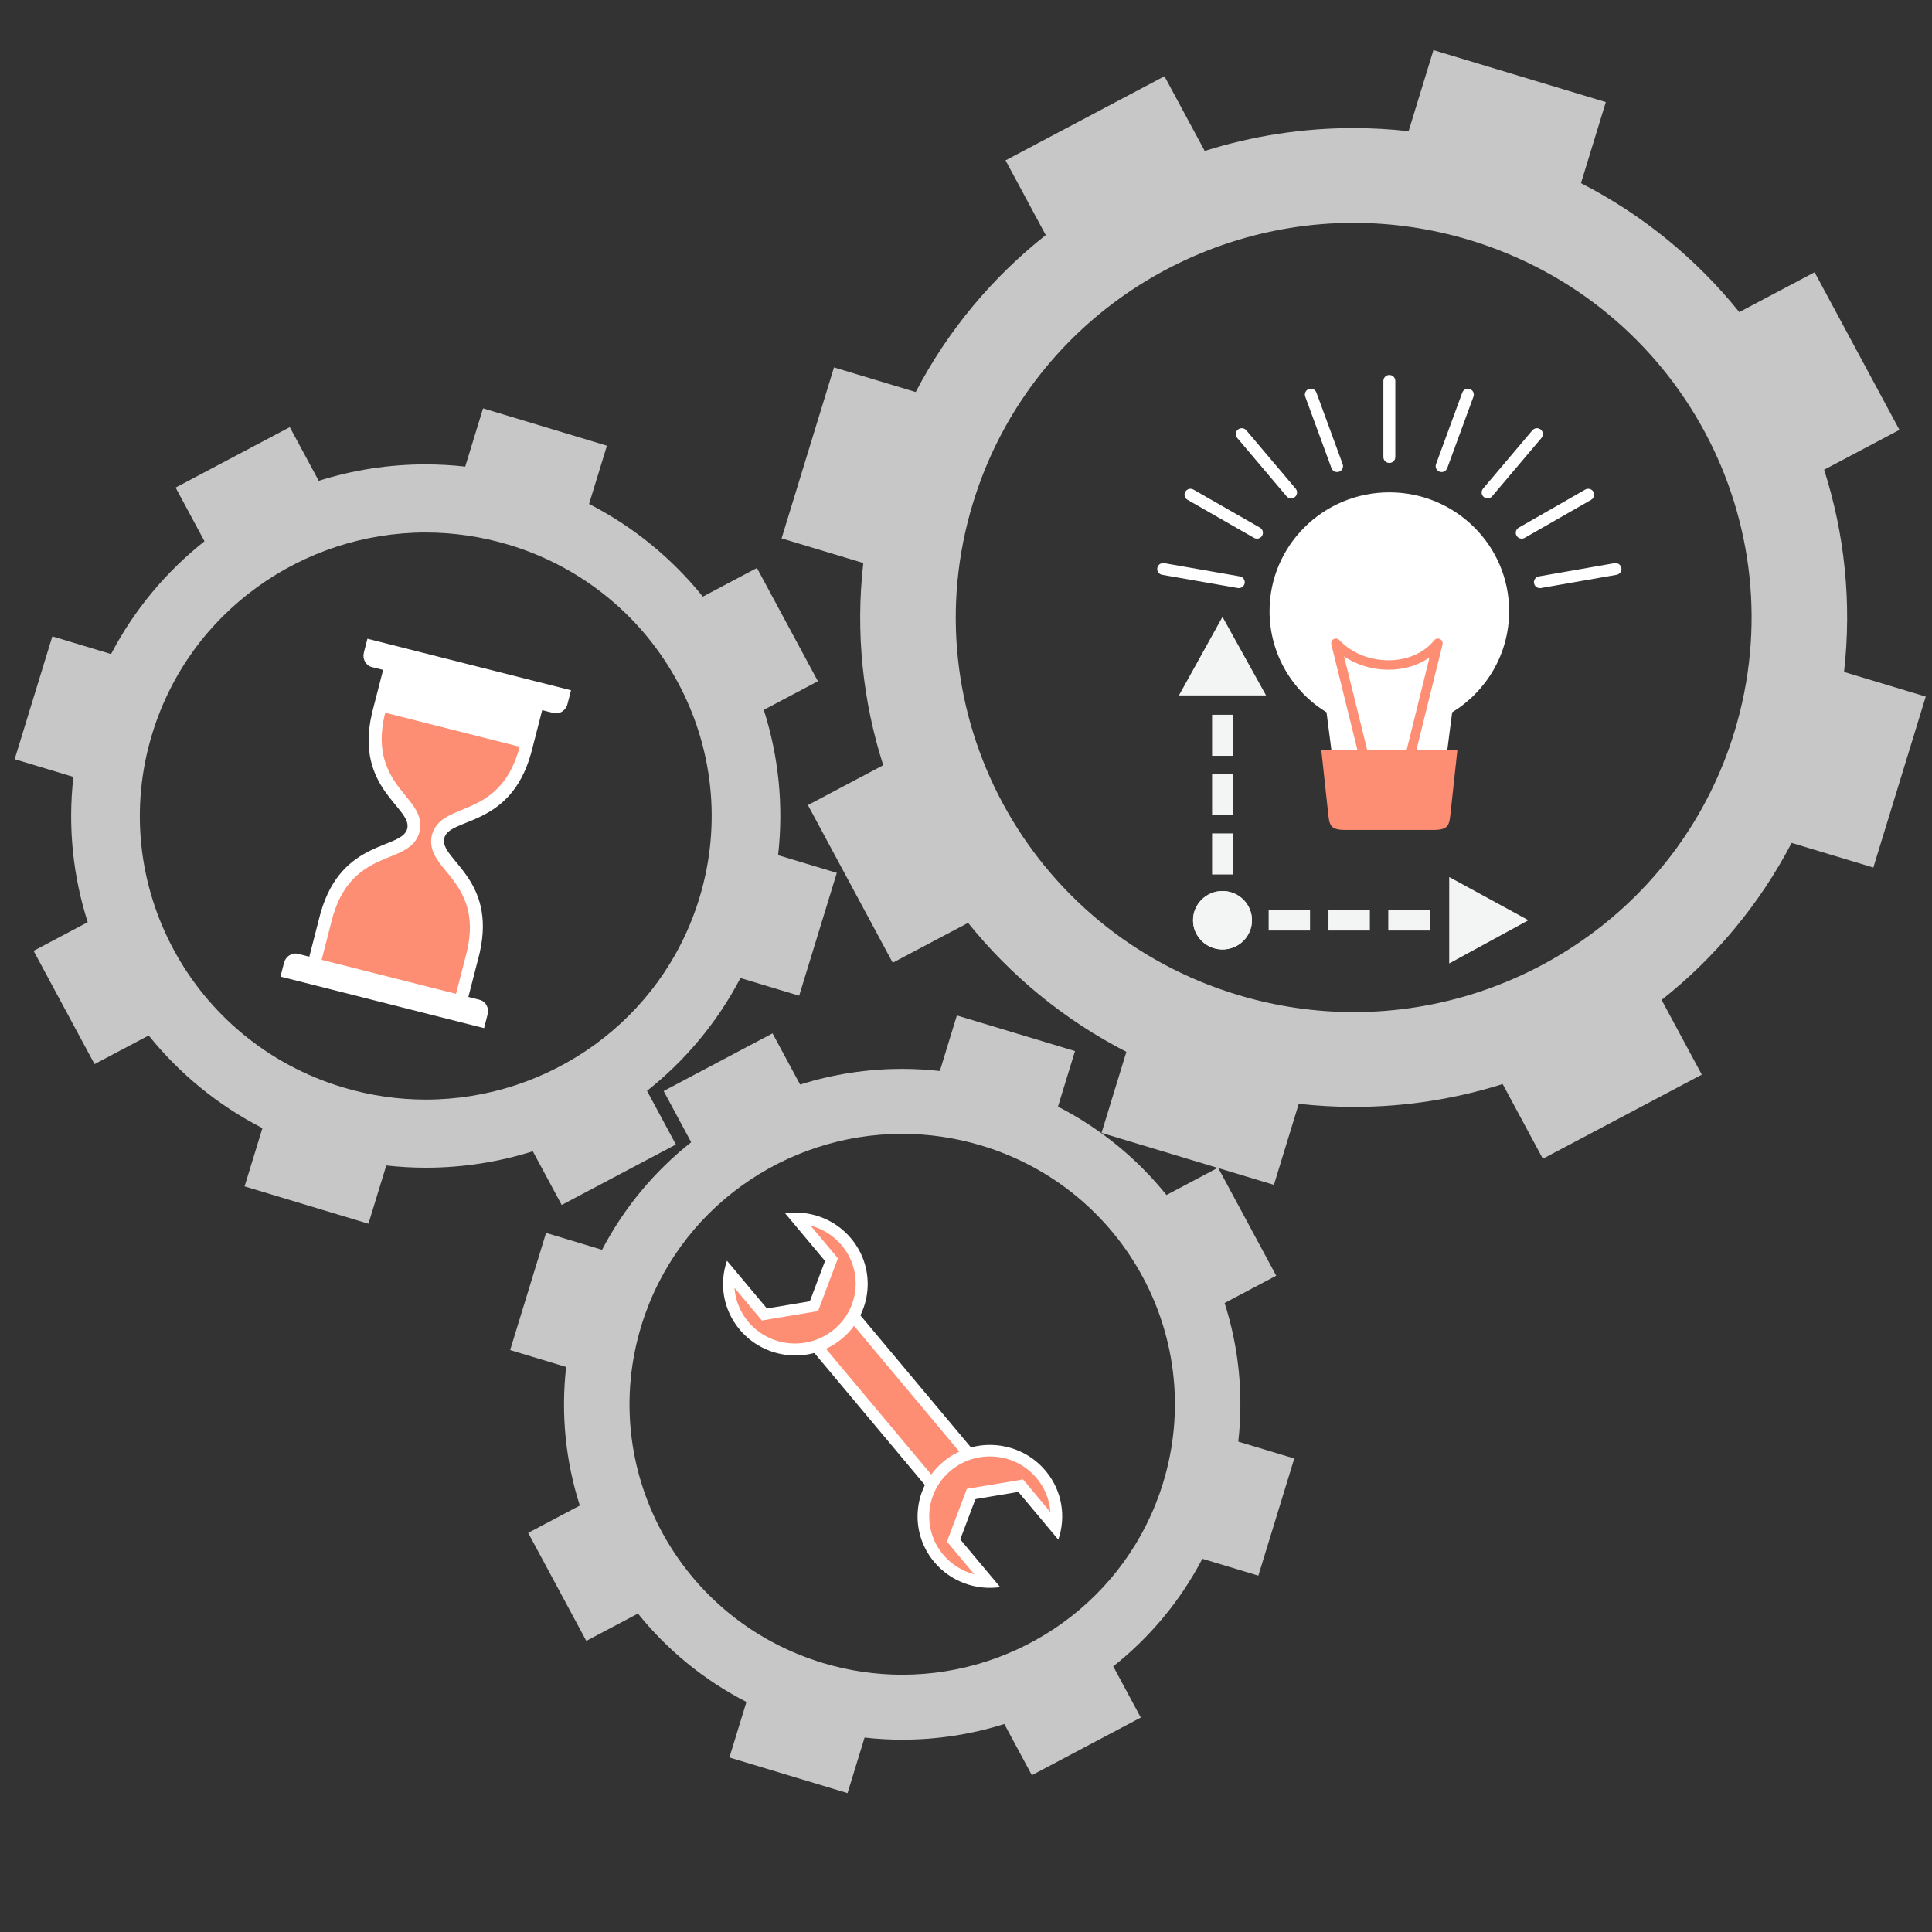 <?xml version="1.0" encoding="utf-8"?>
<!-- Generator: Adobe Illustrator 17.0.0, SVG Export Plug-In . SVG Version: 6.00 Build 0)  -->
<!DOCTYPE svg PUBLIC "-//W3C//DTD SVG 1.1//EN" "http://www.w3.org/Graphics/SVG/1.1/DTD/svg11.dtd">
<svg version="1.1" id="Isolation_Mode" xmlns="http://www.w3.org/2000/svg" xmlns:xlink="http://www.w3.org/1999/xlink" x="0px"
	 y="0px" width="800px" height="800px" viewBox="0 0 800 800" enable-background="new 0 0 800 800" xml:space="preserve">
<rect x="0" y="0" width="800" height="800" fill="#333333" stroke="none"/>
<path fill="#C7C7C7" d="M560.534,53.035c7.539,0.005,15.127,0.427,22.736,1.281l10.288-33.565l71.377,21.52l-10.288,33.565
	c25.885,13.282,48.042,31.629,65.554,53.401l31.187-16.506l35.129,65.267l-31.19,16.511c8.494,26.542,11.525,54.996,8.254,83.732
	l33.833,10.2l-21.699,70.786l-33.833-10.2c-13.41,25.676-31.895,47.649-53.849,65.014l16.644,30.937l-65.812,34.831l-16.647-30.932
	c-19.732,6.21-40.52,9.476-61.685,9.464v-39.255c70.647,0.025,135.996-45.377,157.606-115.88
	c26.464-86.333-22.657-177.585-109.697-203.828c-15.949-4.807-32.063-7.089-47.908-7.094V53.035z M433.022,97.34l-16.647-30.935
	l65.805-34.838l16.666,30.934c19.729-6.213,40.513-9.484,61.687-9.467v39.248c-70.651-0.027-135.996,45.375-157.605,115.89
	c-26.464,86.323,22.642,177.575,109.687,203.815l0,0c15.951,4.809,32.066,7.091,47.918,7.096v39.255
	c-7.544-0.007-15.137-0.427-22.748-1.283l-10.285,33.567l-71.379-21.519l10.288-33.565c-25.898-13.285-48.032-31.627-65.542-53.396
	l-31.21,16.501l-35.117-65.267l31.19-16.521c-8.499-26.532-11.528-54.989-8.254-83.724l-33.837-10.2l21.701-70.796l33.838,10.2
	C392.581,136.669,411.066,114.703,433.022,97.34z"/>
<path fill="#C7C7C7" d="M176.297,192.291c5.416,0.005,10.869,0.307,16.337,0.92l7.391-24.118l51.288,15.464l-7.391,24.118
	c18.596,9.545,34.518,22.727,47.102,38.372l22.409-11.861l25.242,46.896l-22.412,11.864c6.104,19.071,8.281,39.518,5.931,60.166
	l24.312,7.327l-15.593,50.864l-24.309-7.329c-9.637,18.45-22.919,34.237-38.694,46.714l11.96,22.231l-47.287,25.028l-11.963-22.226
	c-14.177,4.461-29.114,6.809-44.323,6.799v-28.206c50.761,0.015,97.719-32.605,113.248-83.265
	c19.014-62.033-16.28-127.602-78.824-146.457c-11.458-3.455-23.038-5.094-34.424-5.099V192.291z M84.677,224.125l-11.963-22.228
	l47.282-25.031l11.978,22.226c14.175-4.463,29.109-6.814,44.323-6.802v28.201c-50.764-0.017-97.717,32.603-113.245,83.27
	C44.035,365.79,79.32,431.359,141.868,450.214l0,0c11.458,3.455,23.038,5.094,34.429,5.099v28.206
	c-5.421-0.005-10.877-0.307-16.345-0.92l-7.391,24.118l-51.288-15.464l7.393-24.118c-18.609-9.545-34.515-22.724-47.094-38.367
	l-22.426,11.856l-25.235-46.896l22.414-11.871c-6.109-19.063-8.284-39.51-5.933-60.159L6.078,314.37l15.595-50.869l24.312,7.329
	C55.617,252.385,68.901,236.6,84.677,224.125z"/>
<path fill="#C7C7C7" d="M373.589,442.603c5.169,0.002,10.37,0.292,15.583,0.878l7.049-23.004l48.918,14.749l-7.052,23.001
	c17.74,9.104,32.924,21.677,44.925,36.598l21.375-11.314l24.074,44.729l-21.375,11.317c5.822,18.19,7.898,37.69,5.656,57.383
	l23.189,6.988l-14.87,48.513l-23.188-6.991c-9.189,17.598-21.857,32.654-36.903,44.555l11.406,21.203l-45.102,23.87l-11.409-21.198
	c-13.522,4.255-27.768,6.495-42.275,6.485v-26.9c48.416,0.015,93.201-31.099,108.012-79.418
	c18.136-59.165-15.528-121.703-75.179-139.687c-10.929-3.293-21.971-4.858-32.833-4.863V442.603z M286.205,472.965l-11.409-21.2
	l45.095-23.875l11.423,21.2c13.522-4.257,27.766-6.5,42.275-6.488v26.895c-48.418-0.017-93.199,31.099-108.01,79.423
	c-18.136,59.16,15.516,121.696,75.172,139.682l0,0c10.931,3.296,21.976,4.858,32.838,4.863v26.9
	c-5.169-0.005-10.372-0.292-15.588-0.878l-7.052,23.004l-48.915-14.749l7.049-23.001c-17.748-9.106-32.917-21.674-44.914-36.593
	l-21.392,11.309l-24.067-44.729l21.377-11.324c-5.824-18.182-7.9-37.685-5.656-57.376l-23.191-6.991l14.873-48.518l23.188,6.991
	C258.488,499.92,271.159,484.866,286.205,472.965z"/>
<g>
	<path fill-rule="evenodd" clip-rule="evenodd" fill="#FFFFFF" d="M575.298,203.869c27.397,0,49.606,22.025,49.606,49.193
		c0,17.706-9.434,33.226-23.592,41.888l-5.233,40.548h-41.562l-5.23-40.548c-14.158-8.662-23.592-24.182-23.592-41.888
		C525.695,225.894,547.903,203.869,575.298,203.869z"/>
	<g>
		<path fill="#FD8E74" d="M567.16,314.703c0.255,1.048-0.393,2.105-1.45,2.358c-1.057,0.253-2.123-0.39-2.378-1.44l-8.432-34.107
			V265.51l0.195,0.39c-0.042-0.177-0.109-0.343-0.195-0.495v-0.076c0.72,0.753,1.504,1.465,2.341,2.132
			c4.867,3.884,11.238,5.923,17.542,5.955c6.27,0.03,12.445-1.926,16.963-6.026c0.745-0.677,1.457-1.428,2.128-2.255
			c0.683-0.839,1.922-0.974,2.771-0.297c0.636,0.508,0.871,1.327,0.658,2.061l-12.042,48.722c-0.257,1.05-1.321,1.693-2.378,1.44
			c-1.057-0.253-1.707-1.31-1.45-2.358l10.495-42.465c-4.936,3.455-11.028,5.109-17.161,5.079
			c-6.423-0.032-12.92-1.909-18.208-5.496L567.16,314.703z M554.9,281.513l-3.632-14.695c-0.255-1.048,0.393-2.103,1.452-2.356
			c0.76-0.184,1.522,0.098,1.984,0.66l0.196,0.206v0.076c-0.057-0.101-0.121-0.194-0.196-0.282l0.196,0.387V281.513z"/>
	</g>
	<path fill-rule="evenodd" clip-rule="evenodd" fill="#FD8E74" d="M547.136,310.71h56.323l-2.821,26.012
		c-0.507,4.704-0.68,6.939-6.997,6.939h-36.688c-6.317,0-6.49-2.233-6.997-6.939L547.136,310.71z"/>
	<g>
		<path fill="#FFFFFF" d="M605.501,162.565c0.463-1.268,1.875-1.924,3.155-1.465c1.279,0.461,1.94,1.862,1.477,3.131l-10.874,29.629
			c-0.465,1.269-1.878,1.924-3.155,1.463c-1.279-0.459-1.94-1.86-1.477-3.129L605.501,162.565z"/>
		<path fill="#FFFFFF" d="M634.524,178.191c0.873-1.033,2.429-1.17,3.474-0.304c1.042,0.866,1.18,2.41,0.307,3.443l-20.435,24.155
			c-0.873,1.035-2.43,1.173-3.474,0.307c-1.044-0.866-1.183-2.41-0.309-3.443L634.524,178.191z"/>
		<path fill="#FFFFFF" d="M656.41,202.724c1.178-0.677,2.685-0.277,3.367,0.891c0.681,1.165,0.28,2.662-0.898,3.337l-27.533,15.765
			c-1.178,0.677-2.684,0.28-3.367-0.888c-0.68-1.168-0.279-2.662,0.898-3.34L656.41,202.724z"/>
		<path fill="#FFFFFF" d="M668.524,233.192c1.341-0.231,2.62,0.66,2.855,1.99c0.233,1.332-0.666,2.599-2.007,2.832l-31.311,5.477
			c-1.341,0.233-2.62-0.66-2.855-1.99c-0.235-1.332,0.663-2.599,2.007-2.832L668.524,233.192z"/>
		<path fill="#FFFFFF" d="M572.829,157.722c0-1.352,1.106-2.449,2.469-2.449s2.472,1.097,2.472,2.449v31.533
			c0,1.352-1.108,2.449-2.472,2.449s-2.469-1.097-2.469-2.449V157.722z"/>
		<path fill="#FFFFFF" d="M540.466,164.232c-0.463-1.269,0.198-2.67,1.477-3.131c1.277-0.459,2.69,0.196,3.155,1.465l10.874,29.629
			c0.463,1.269-0.198,2.67-1.477,3.129c-1.279,0.461-2.689-0.194-3.155-1.463L540.466,164.232z"/>
		<path fill="#FFFFFF" d="M512.292,181.329c-0.873-1.033-0.735-2.576,0.309-3.443c1.044-0.866,2.598-0.729,3.471,0.304
			l20.437,24.157c0.873,1.033,0.737,2.576-0.307,3.443c-1.044,0.866-2.601,0.729-3.474-0.307L512.292,181.329z"/>
		<path fill="#FFFFFF" d="M491.719,206.951c-1.178-0.675-1.581-2.172-0.898-3.337c0.681-1.168,2.19-1.568,3.367-0.891l27.533,15.765
			c1.178,0.677,1.578,2.171,0.898,3.34c-0.683,1.168-2.192,1.565-3.367,0.888L491.719,206.951z"/>
		<path fill="#FFFFFF" d="M481.225,238.013c-1.341-0.233-2.242-1.499-2.007-2.832c0.235-1.33,1.514-2.221,2.855-1.99l31.311,5.477
			c1.341,0.233,2.241,1.499,2.006,2.832c-0.235,1.33-1.514,2.223-2.855,1.99L481.225,238.013z"/>
	</g>
</g>
<g>
	<polygon fill-rule="evenodd" clip-rule="evenodd" fill="#FFFFFF" points="325.81,546.623 344.87,531.05 413.431,612.951 
		394.37,628.527 	"/>
	<polygon fill-rule="evenodd" clip-rule="evenodd" fill="#FD8E74" points="332.605,547.26 395.013,621.813 406.636,612.317 
		344.228,537.764 	"/>
	<path fill-rule="evenodd" clip-rule="evenodd" fill="#FFFFFF" d="M325.087,502.386c9.98-1.407,20.444,2.196,27.337,10.435
		c10.54,12.591,8.755,31.242-3.994,41.657c-12.745,10.415-31.623,8.648-42.165-3.944c-6.896-8.239-8.514-19.067-5.241-28.488
		l10.791,12.897l5.747,6.86l8.888-1.482l8.889-1.484l3.143-8.35l3.145-8.344l-5.745-6.864L325.087,502.386z"/>
	<path fill-rule="evenodd" clip-rule="evenodd" fill="#FFFFFF" d="M438.216,637.529c3.271-9.421,1.653-20.249-5.243-28.488
		c-10.542-12.591-29.418-14.357-42.165-3.94c-12.747,10.411-14.534,29.063-3.994,41.655c6.898,8.239,17.36,11.842,27.337,10.433
		l-10.793-12.893l-5.743-6.864l3.141-8.344l3.145-8.348l8.889-1.486l8.886-1.482l5.747,6.862L438.216,637.529z"/>
	<path fill-rule="evenodd" clip-rule="evenodd" fill="#FD8E74" d="M434.961,626.156c-0.359-5.079-2.301-10.008-5.705-14.073
		c-8.845-10.564-24.681-12.046-35.371-3.309c-10.695,8.737-12.193,24.38-3.349,34.945c3.404,4.067,7.94,6.874,12.922,8.177
		l-11.34-13.546l8.231-21.854l23.273-3.886L434.961,626.156z"/>
	<path fill-rule="evenodd" clip-rule="evenodd" fill="#FD8E74" d="M304.129,533.24c0.357,5.077,2.301,10.007,5.705,14.074
		c8.843,10.564,24.677,12.046,35.372,3.307c10.693-8.737,12.191-24.382,3.347-34.944c-3.402-4.065-7.94-6.876-12.924-8.177
		l11.34,13.546l-8.229,21.852l-23.271,3.886L304.129,533.24z"/>
</g>
<g>
	<polygon fill="#F2F5F4" points="488.173,287.952 506.21,255.432 524.247,287.952 	"/>
	<rect x="501.895" y="345.105" fill-rule="evenodd" clip-rule="evenodd" fill="#F2F5F4" width="8.613" height="16.997"/>
	<rect x="501.895" y="320.54" fill-rule="evenodd" clip-rule="evenodd" fill="#F2F5F4" width="8.613" height="16.995"/>
	<rect x="501.895" y="295.976" fill-rule="evenodd" clip-rule="evenodd" fill="#F2F5F4" width="8.613" height="16.994"/>
	<ellipse fill-rule="evenodd" clip-rule="evenodd" fill="#F2F5F4" cx="506.21" cy="381.054" rx="12.196" ry="12.095"/>
</g>
<g>
	<polygon fill="#F2F5F4" points="600.087,363.164 632.88,381.052 600.087,398.94 	"/>
	<rect x="525.321" y="376.773" fill-rule="evenodd" clip-rule="evenodd" fill="#F2F5F4" width="17.136" height="8.541"/>
	<rect x="550.091" y="376.773" fill-rule="evenodd" clip-rule="evenodd" fill="#F2F5F4" width="17.139" height="8.541"/>
	<rect x="574.86" y="376.773" fill-rule="evenodd" clip-rule="evenodd" fill="#F2F5F4" width="17.139" height="8.541"/>
	<path fill-rule="evenodd" clip-rule="evenodd" fill="#F2F5F4" d="M506.208,368.96c6.737,0,12.195,5.413,12.195,12.092
		c0,6.679-5.458,12.095-12.195,12.095c-6.732,0-12.193-5.415-12.193-12.095C494.015,374.373,499.475,368.96,506.208,368.96z"/>
</g>
<g>
	<path fill-rule="evenodd" clip-rule="evenodd" fill="#FFFFFF" d="M160.369,270.68l-6.02,23.384
		c-0.131,0.508-0.255,1.009-0.366,1.499l0,0l-0.007,0.027c-7.163,31.06,16.884,38.872,14.645,47.573
		c-2.234,8.681-27.011,4.11-35.789,34.61l-0.062,0.206l0,0c-0.139,0.486-0.272,0.984-0.403,1.492l-6.017,23.384l65.866,16.673
		l6.02-23.384c0.131-0.506,0.252-1.004,0.366-1.499v-0.003l0.047-0.209c7.034-30.942-16.919-38.705-14.685-47.387
		c2.239-8.701,27.12-4.127,35.844-34.792l0.007-0.027l0,0c0.139-0.488,0.272-0.984,0.403-1.49l6.017-23.384L160.369,270.68z"/>
	<path fill-rule="evenodd" clip-rule="evenodd" fill="#FD8E74" d="M159.516,295.127l-0.062,0.231
		c-0.106,0.422-0.218,0.844-0.309,1.268l-0.007,0.027c-2.294,10.59-1.099,19.164,4.775,27.651c1.917,2.768,4.112,5.216,6.143,7.869
		c2.185,2.856,4.154,6.044,4.008,9.979c-0.03,0.775-0.144,1.548-0.336,2.304c-0.196,0.756-0.468,1.487-0.819,2.181
		c-1.774,3.524-5.047,5.379-8.348,6.839c-3.066,1.355-6.173,2.451-9.192,3.958c-9.229,4.613-14.41,11.508-17.493,21.858
		l-0.062,0.204c-0.126,0.42-0.233,0.844-0.342,1.269l-4.6,17.866l55.655,14.089l4.6-17.866c0.109-0.425,0.22-0.852,0.314-1.278
		l0.047-0.211c2.298-10.544,1.086-19.058-4.785-27.489c-1.923-2.76-4.122-5.199-6.158-7.845c-2.195-2.851-4.171-6.036-4.025-9.972
		c0.03-0.775,0.141-1.548,0.336-2.304c0.193-0.756,0.468-1.49,0.819-2.184c1.771-3.523,5.04-5.386,8.336-6.851
		c3.065-1.364,6.171-2.471,9.189-3.99c9.259-4.657,14.454-11.616,17.564-22l0.008-0.027c0.124-0.415,0.23-0.837,0.336-1.256
		l0.062-0.231L159.516,295.127z"/>
	<path fill-rule="evenodd" clip-rule="evenodd" fill="#FFFFFF" d="M236.452,285.827l-1.465,5.693
		c-0.69,2.684-3.291,4.365-5.775,3.737l-75.276-19.056c-2.484-0.63-3.951-3.34-3.261-6.024l1.465-5.695L236.452,285.827z"/>
	<path fill-rule="evenodd" clip-rule="evenodd" fill="#FFFFFF" d="M200.442,425.727l1.465-5.693
		c0.693-2.685-0.774-5.396-3.258-6.024l-75.278-19.056c-2.484-0.628-5.082,1.053-5.772,3.737l-1.465,5.693L200.442,425.727z"/>
</g>
</svg>

